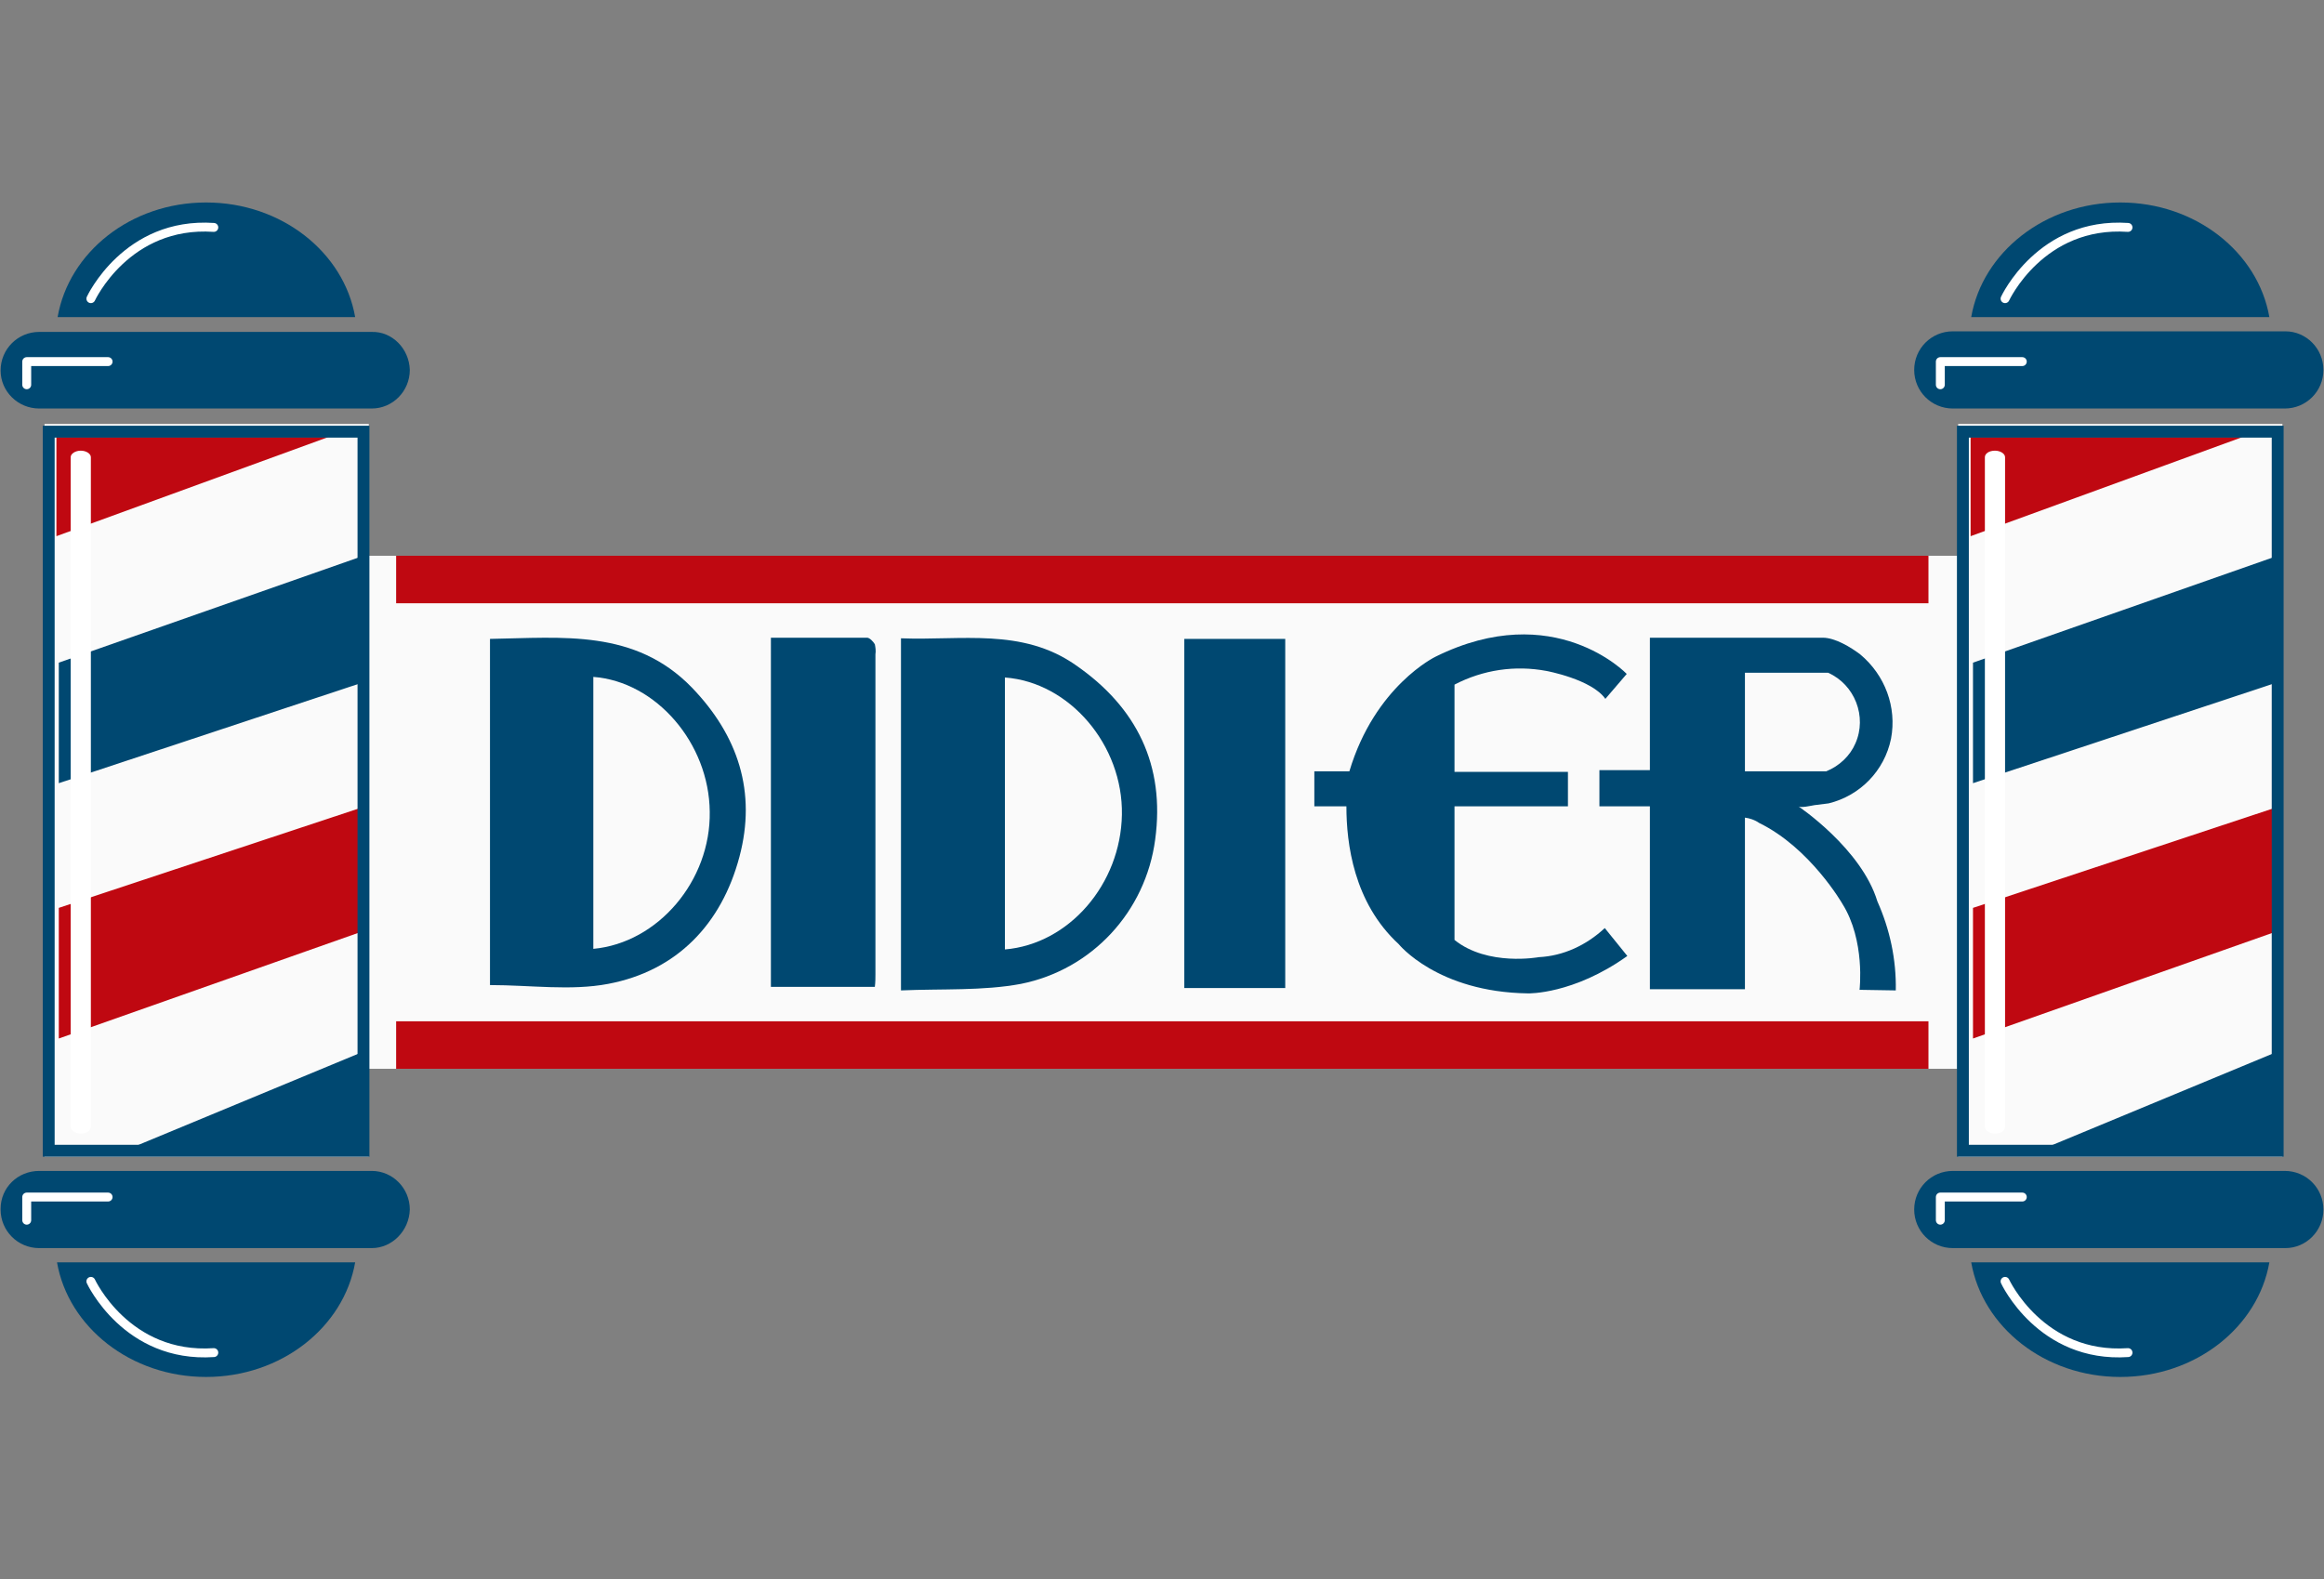 <?xml version="1.0" encoding="utf-8"?>
<!-- Generator: Adobe Illustrator 23.0.1, SVG Export Plug-In . SVG Version: 6.00 Build 0)  -->
<svg version="1.1" id="Capa_1" xmlns="http://www.w3.org/2000/svg" xmlns:xlink="http://www.w3.org/1999/xlink" x="0px" y="0px"
	 viewBox="0 0 391.3 266" style="enable-background:new 0 0 391.3 266;" xml:space="preserve">
<rect x="0" y="0" width="391.3" height="266" fill="#808080" stroke="none"/>
<style type="text/css">
	.st0{fill:#FAFAFA;}
	.st1{fill-rule:evenodd;clip-rule:evenodd;fill:#004871;}
	.st2{fill:#004871;}
	.st3{fill-rule:evenodd;clip-rule:evenodd;fill:#BF0811;}
	.st4{fill:#BF0811;}
	.st5{fill:none;stroke:#004871;stroke-width:2;stroke-miterlimit:10;}
	.st6{fill:#FFFFFF;}
	.st7{fill:none;stroke:#FFFFFF;stroke-width:1.5;stroke-linecap:round;stroke-linejoin:round;}
</style>
<rect x="62" y="93.6" class="st0" width="267.6" height="86.4"/>
<rect x="329.7" y="71.4" class="st0" width="54.6" height="123.4"/>
<rect x="7.5" y="71.4" class="st0" width="54.6" height="123.4"/>
<title>logo</title>
<path class="st1" d="M151.7,166.8v-59.3c10.1,0.4,20.4-1.8,29.4,4.5c10.3,7.1,15.1,16.9,13.4,29.4c-1.6,12.1-10.6,21.9-22.6,24.3
	C165.5,166.9,158.6,166.5,151.7,166.8z M169.2,114.1v45.8c10.8-0.9,19.5-11,19.7-22.7S180.1,114.9,169.2,114.1L169.2,114.1z"/>
<path class="st1" d="M82.5,165.9v-58.3c12.2-0.2,24.4-1.7,34,8.2c7.8,8.1,10.9,17.6,8,28.5c-3,11.3-10.5,19.2-22.1,21.4
	C96.1,166.9,89.3,165.9,82.5,165.9z M99.9,114v45.8c10.9-1,19.8-11.5,19.6-23.1C119.4,125.2,110.5,114.8,99.9,114z"/>
<path class="st1" d="M129.8,107.4c5.4,0,10.8,0,16.2,0c0.4,0,1,0.6,1.3,1.1c0.1,0.5,0.2,1.1,0.1,1.7c0,18,0,35.9,0,53.9
	c0,0.6,0,1.3-0.1,2.1h-17.5V107.4z"/>
<path class="st1" d="M199.4,107.6h17v58.8h-17V107.6z"/>
<path class="st2" d="M259.1,161.2c0,0-8.6,1.6-14.2-2.9v-22.5H264V130h-19.1v-14.7c4.8-2.5,10.2-3.3,15.5-2.3c0,0,7.6,1.4,9.9,4.7
	l3.6-4.2c0,0-12.2-12.8-32.2-2.9c0,0-10.2,4.9-14.5,19.3h-5.9v5.9h5.4c0,6.2,1.2,16.2,8.8,23.2c0,0,6.5,8.1,21.8,8.3
	c0,0,7.6,0.2,16.7-6.3l-3.8-4.7C267.1,159.2,263.2,161,259.1,161.2z"/>
<path class="st2" d="M319.2,166.8c0.1-5.2-1-10.3-3.1-15c-2.7-8.9-13.3-16-13.3-16c0.4,0.3,2.1-0.1,2.7-0.2c0.8-0.1,1.6-0.2,2.4-0.3
	c5.3-1.3,9.4-5.5,10.5-10.9c1-5.3-1-10.7-5.2-14.2c-1.6-1.2-4.2-2.8-6.3-2.8h-29.1v22.3h-8.5v6.1h8.5v30.8h16v-28.9
	c0.8,0.1,1.7,0.4,2.4,0.9c8.6,4.2,14,13.6,14,13.6c3.9,6.2,2.9,14.5,2.9,14.5L319.2,166.8L319.2,166.8z M293.8,129.9v-16.6h14
	c4.5,2,6.6,7.4,4.6,11.9c-0.9,2.1-2.7,3.8-4.9,4.7H293.8z"/>
<polygon class="st3" points="9.5,90.3 55.3,73.6 9.5,73.6 "/>
<polygon class="st2" points="9.9,111.6 61.2,93.6 61.2,114.9 9.9,131.9 "/>
<polygon class="st4" points="61.2,135.9 9.9,152.9 9.9,174.9 61.2,156.8 "/>
<polygon class="st2" points="61.2,177.1 61.2,193.9 20.7,193.9 "/>
<rect x="8.2" y="72.7" class="st5" width="53" height="121.1"/>
<path class="st6" d="M15.3,189.8c0,0.6-0.8,1.1-1.7,1.1l0,0c-0.9,0-1.7-0.5-1.7-1.1V77c0-0.6,0.8-1.1,1.7-1.1l0,0
	c0.9,0,1.7,0.5,1.7,1.1V189.8z"/>
<path class="st2" d="M69,62.3c0,3.6-2.9,6.5-6.4,6.5l0,0h-56c-3.6,0-6.5-2.9-6.5-6.4l0,0l0,0c0-3.6,2.9-6.5,6.5-6.5h56
	C66,55.8,68.9,58.7,69,62.3C68.9,62.3,68.9,62.3,69,62.3L69,62.3z"/>
<path class="st2" d="M59.8,53.4c-1.9-10.9-12.4-19.3-25.1-19.3s-23.1,8.4-25,19.3H59.8z"/>
<path class="st7" d="M15.3,50.3c0,0,6-13,20.7-12"/>
<polyline class="st7" points="4.5,64.8 4.5,60.9 18.2,60.9 "/>
<path class="st2" d="M69,203.7c0-3.6-2.9-6.5-6.4-6.5l0,0h-56c-3.6,0-6.5,2.8-6.5,6.4c0,0,0,0,0,0.1l0,0c0,3.6,2.9,6.5,6.5,6.5l0,0
	h56C66,210.2,68.9,207.3,69,203.7L69,203.7L69,203.7z"/>
<path class="st2" d="M59.8,212.6c-1.9,10.9-12.4,19.3-25.1,19.3s-23.2-8.4-25.1-19.3H59.8z"/>
<path class="st7" d="M15.3,215.8c0,0,6,13,20.7,12"/>
<polyline class="st7" points="4.5,205.5 4.5,201.6 18.2,201.6 "/>
<polygon class="st3" points="331.8,90.3 377.6,73.6 331.8,73.6 "/>
<polygon class="st2" points="332.2,111.6 383.5,93.6 383.5,114.9 332.2,131.9 "/>
<polygon class="st4" points="383.5,135.9 332.2,152.9 332.2,174.9 383.5,156.8 "/>
<polygon class="st2" points="383.5,177.1 383.5,193.9 343,193.9 "/>
<rect x="330.5" y="72.7" class="st5" width="53" height="121.1"/>
<path class="st6" d="M337.6,189.8c0,0.6-0.7,1.1-1.7,1.1l0,0c-0.9,0-1.7-0.5-1.7-1.1V77c0-0.6,0.7-1.1,1.7-1.1l0,0
	c0.9,0,1.7,0.5,1.7,1.1V189.8z"/>
<path class="st2" d="M391.2,62.3c0,3.6-2.9,6.5-6.5,6.5h-55.9c-3.6,0-6.5-2.9-6.5-6.5l0,0l0,0c0-3.6,2.9-6.5,6.5-6.5h56
	C388.3,55.8,391.2,58.7,391.2,62.3L391.2,62.3z"/>
<path class="st2" d="M382.1,53.4c-1.9-10.9-12.4-19.3-25.1-19.3s-23.2,8.4-25.1,19.3H382.1z"/>
<path class="st7" d="M337.6,50.3c0,0,6-13,20.7-12"/>
<polyline class="st7" points="326.7,64.8 326.7,60.9 340.5,60.9 "/>
<path class="st2" d="M391.2,203.7c0-3.6-2.9-6.5-6.5-6.5h-55.9c-3.6,0-6.5,2.9-6.5,6.5l0,0l0,0c0,3.6,2.9,6.5,6.5,6.5h56
	C388.3,210.2,391.2,207.3,391.2,203.7L391.2,203.7z"/>
<path class="st2" d="M382.1,212.6c-1.9,10.9-12.4,19.3-25.1,19.3s-23.2-8.4-25.1-19.3H382.1z"/>
<path class="st7" d="M337.6,215.8c0,0,6,13,20.7,12"/>
<polyline class="st7" points="326.7,205.5 326.7,201.6 340.5,201.6 "/>
<rect x="66.7" y="93.6" class="st4" width="258" height="8"/>
<rect x="66.7" y="172" class="st4" width="258" height="8"/>
</svg>
